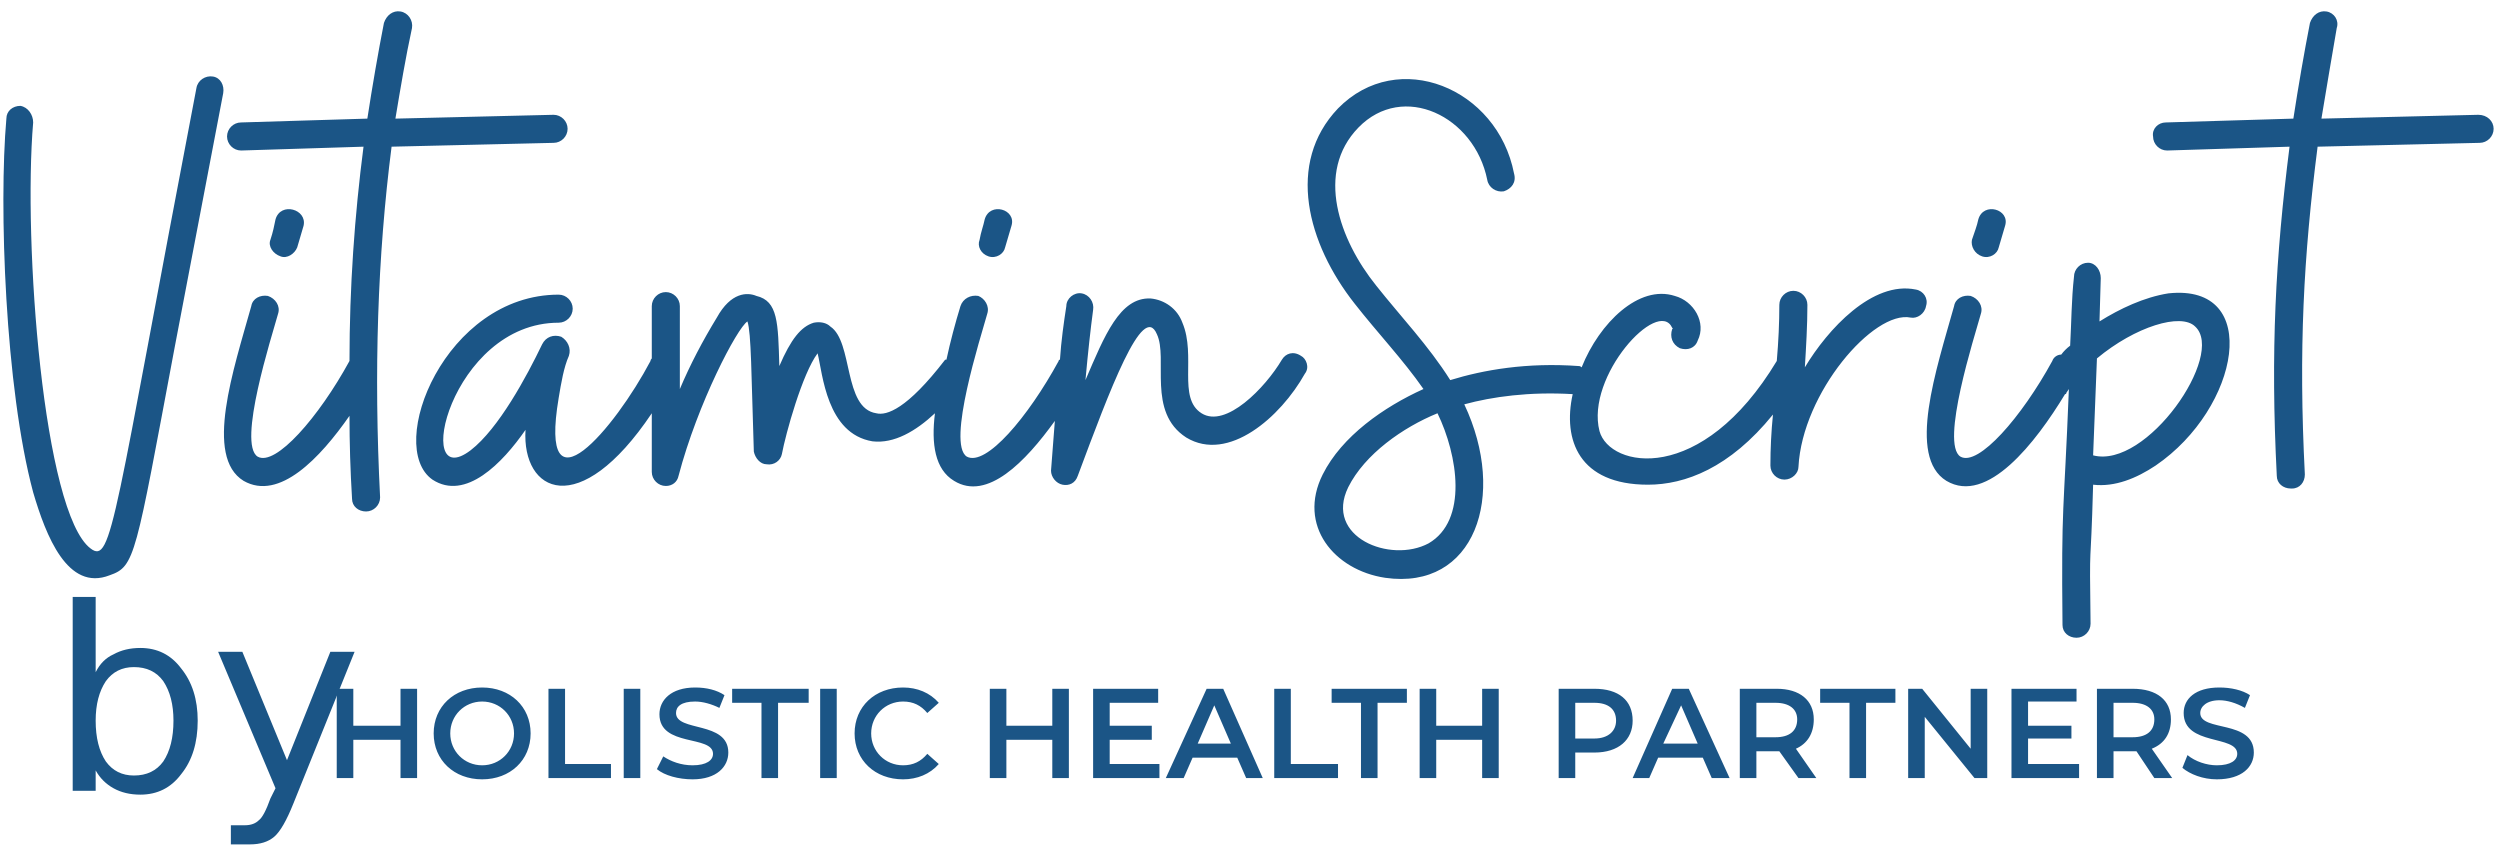<svg width="196" height="67" viewBox="0 0 196 67" fill="none" xmlns="http://www.w3.org/2000/svg">
<path fill-rule="evenodd" clip-rule="evenodd" d="M8.6 45.1C5.3 46.4 3.6 42 2.6 38.6C0.4 30.4 -0.1 16.1 0.5 9.3C0.5 8.7 1 8.3 1.6 8.3C2.2 8.4 2.6 9 2.6 9.6C1.8 19 3.4 40.2 7.1 43C8.8 44.3 8.9 40.8 15.4 6.9C15.5 6.3 16.1 5.9 16.7 6C17.3 6.1 17.6 6.7 17.5 7.3L13.7 27.2C10.6 43.7 10.6 44.4 8.6 45.1ZM28.7 40.1C28.1 40.1 27.6 39.7 27.6 39.1C27.467 36.9 27.4 34.733 27.4 32.6C25.1 35.9 21.9 39.3 19.1 37.7C16 35.8 18.3 29 19.7 24C19.8 23.4 20.4 23.1 21 23.2C21.6 23.4 22 24 21.8 24.6C21.3 26.4 18.6 34.8 20.2 35.8C21.6 36.6 25 32.7 27.4 28.3C27.4 22.5 27.8 16.9 28.5 11.5L18.9 11.8C18.3 11.8 17.8 11.3 17.8 10.7C17.8 10.1 18.3 9.6 18.9 9.6L28.8 9.3C29.2 6.7 29.633 4.2 30.1 1.8C30.3 1.2 30.8 0.8 31.4 0.9C32 1 32.4 1.6 32.3 2.2C31.8 4.5 31.4 6.9 31 9.3L43.4 9C44 9 44.5 9.5 44.5 10.1C44.5 10.7 44 11.2 43.4 11.2L30.7 11.5C29.6 20.1 29.3 29.1 29.8 39C29.8 39.6 29.3 40.1 28.7 40.1ZM22 20.1C21.4 19.9 21 19.3 21.2 18.8C21.4 18.2 21.5 17.7 21.6 17.2C22 15.8 24.1 16.4 23.8 17.7L23.3 19.4C23.1 19.9 22.5 20.3 22 20.1ZM33.9 37.6C30.2 35 34.9 23.1 43.8 23.1C44.4 23.1 44.9 23.6 44.9 24.2C44.9 24.8 44.4 25.3 43.8 25.3C35.3 25.3 32.3 38.8 36.9 35.3C39.1 33.6 41.3 29.5 42.5 27C42.8 26.4 43.4 26.2 44 26.4C44.5 26.7 44.8 27.3 44.6 27.9C44.2 28.8 44 30 43.8 31.2C42.2 40.7 48.2 33.6 51 28.3C51 28.233 51.033 28.167 51.1 28.1V24C51.1 23.4 51.6 22.9 52.2 22.9C52.8 22.9 53.3 23.4 53.3 24V30.5C54.1 28.6 55.1 26.7 56.2 24.9C57.3 22.9 58.6 22.9 59.3 23.2C61 23.6 61 25.3 61.1 28.7C62 26.6 62.8 25.6 63.8 25.3C64.3 25.2 64.8 25.3 65.1 25.6C66.9 26.8 66.1 32 68.7 32.4C69.5 32.6 71.1 32.1 74.1 28.2C74.1 28.2 74.133 28.2 74.2 28.2C74.5 26.8 74.9 25.3 75.3 24C75.5 23.4 76.1 23.1 76.7 23.2C77.2 23.4 77.6 24 77.4 24.6C76.9 26.4 74.2 34.8 75.8 35.8C77.3 36.6 80.6 32.7 83 28.3C83 28.233 83.033 28.2 83.1 28.2C83.2 26.7 83.4 25.3 83.6 24C83.6 23.4 84.2 22.9 84.8 23C85.4 23.1 85.8 23.7 85.7 24.3C85.5 25.8 85.3 27.6 85.1 29.8C86.6 26.3 87.8 23.3 90.2 23.4C91.3 23.5 92.3 24.2 92.7 25.3C93.8 27.9 92.3 31.2 94.2 32.4C96.1 33.6 99.2 30.4 100.5 28.2C100.8 27.7 101.4 27.5 102 27.9C102.4 28.1 102.7 28.8 102.3 29.3C100.4 32.7 96.3 36.3 93 34.3C89.9 32.3 91.6 28.1 90.7 26.2C89.6 23.6 87 30.6 84.5 37.3C84.3 37.9 83.8 38.1 83.3 38C82.8 37.9 82.4 37.4 82.4 36.9C82.5 35.7 82.6 34.4 82.7 33C80.4 36.2 77.4 39.3 74.8 37.7C73.3 36.8 73 34.8 73.3 32.4C71.8 33.8 70.1 34.8 68.4 34.6C64.8 34 64.5 29.3 64.1 27.7C62.9 29.3 61.6 34 61.3 35.6C61.2 36.1 60.7 36.5 60.1 36.4C59.6 36.4 59.2 35.9 59.1 35.4C58.9 29.3 58.9 26.1 58.6 25.2C57.8 25.7 54.7 31.6 53.2 37.3C53.1 37.8 52.7 38.1 52.2 38.1C51.6 38.1 51.1 37.6 51.1 37V32.4C45.4 40.9 40.9 38.6 41.2 33.7C39.4 36.3 36.5 39.3 33.9 37.6ZM77.5 20.1C76.9 19.9 76.6 19.3 76.8 18.8C76.9 18.2 77.1 17.7 77.2 17.2C77.6 15.8 79.7 16.4 79.3 17.7L78.8 19.4C78.7 19.9 78.1 20.3 77.5 20.1ZM108.6 45.3C104.6 44.7 101.7 41.2 103.7 37.2C105.2 34.2 108.5 31.9 111.6 30.5C110 28.2 108 26.1 106.2 23.8C102.5 19.1 100.8 12.8 104.9 8.5C109.6 3.7 117.4 6.9 118.7 13.6C118.9 14.3 118.5 14.8 117.9 15C117.3 15.1 116.7 14.7 116.6 14.1C115.6 9.1 110 6.4 106.5 10C103.1 13.5 105 18.8 107.9 22.4C109.8 24.8 112 27.1 113.7 29.8C116.3 29 119.7 28.4 123.8 28.7C123.867 28.7 123.933 28.733 124 28.8C125.4 25.3 128.5 22.3 131.3 23.2C132.8 23.6 133.8 25.3 133.1 26.7C132.9 27.3 132.3 27.5 131.7 27.3C131.1 27 130.9 26.4 131.1 25.8C131.1 25.8 131.2 25.8 131.1 25.7C130 23.3 124.3 29.5 125.4 33.8C126.2 36.7 133.4 38.1 139.3 28.3C139.433 26.767 139.5 25.3 139.5 23.9C139.5 23.3 140 22.8 140.6 22.8C141.2 22.8 141.7 23.3 141.7 23.9C141.7 25.5 141.6 27.2 141.5 28.8C143.3 25.8 146.8 22 150.2 22.7C150.8 22.8 151.2 23.4 151 24C150.9 24.6 150.3 25 149.8 24.9C146.9 24.3 141.3 30.8 141 36.6C141 37.1 140.5 37.6 139.9 37.6C139.3 37.6 138.8 37.1 138.8 36.5C138.8 35.167 138.867 33.833 139 32.5C135.6 36.7 132.1 38 129.2 38C123.8 38 122.5 34.5 123.3 30.9C119.9 30.7 117 31.1 114.8 31.7C118.2 38.9 115.6 46.3 108.6 45.3ZM112 42.6C115.1 40.8 114.3 35.7 112.7 32.4C110 33.5 107 35.6 105.7 38.2C103.8 42.1 109 44.2 112 42.6ZM155.4 20.1C154.8 19.9 154.5 19.3 154.6 18.8C154.8 18.2 155 17.7 155.1 17.2C155.5 15.8 157.6 16.4 157.2 17.7L156.7 19.4C156.6 19.9 156 20.3 155.4 20.1ZM152.6 37.7C149.5 35.8 151.8 29 153.2 24C153.3 23.4 153.9 23.1 154.5 23.2C155.1 23.4 155.5 24 155.3 24.6C154.8 26.4 152.1 34.8 153.7 35.8C155.1 36.6 158.5 32.7 160.9 28.3C161 28 161.3 27.8 161.6 27.8C161.8 27.533 162.033 27.3 162.3 27.1C162.4 25.3 162.4 23.5 162.6 21.7C162.6 21.1 163.1 20.6 163.7 20.6C164.3 20.6 164.7 21.2 164.7 21.8L164.6 25.2C166.2 24.2 168.1 23.3 170 23C177.4 22.2 175.6 32 169 36.5C167.5 37.5 165.8 38.2 164.1 38C163.9 45.4 163.8 41.6 163.9 48.9C163.9 49.5 163.4 50 162.8 50C162.2 50 161.7 49.6 161.7 49C161.6 39.2 161.8 40.6 162.2 30.5L162 30.8C162 30.867 161.967 30.9 161.9 30.9C159.6 34.7 155.8 39.6 152.6 37.7ZM164.1 35.7C168.3 36.8 174.5 27.8 172.1 25.6C171 24.5 167.4 25.6 164.4 28.1C164.3 30.6 164.2 33.2 164.1 35.7ZM179.6 38.3C179 38.3 178.5 37.9 178.5 37.3C178 27.5 178.4 20.2 179.5 11.5L169.9 11.8C169.3 11.8 168.8 11.3 168.8 10.7C168.7 10.1 169.2 9.6 169.8 9.6L179.8 9.3C180.2 6.7 180.633 4.2 181.1 1.8C181.3 1.2 181.8 0.8 182.4 0.9C183 1 183.4 1.6 183.2 2.2C182.8 4.5 182.4 6.9 182 9.3L194.3 9C195 9 195.5 9.5 195.5 10.1C195.5 10.7 195 11.2 194.4 11.2L181.7 11.5C180.6 20.1 180.2 27.4 180.7 37.2C180.7 37.8 180.3 38.3 179.7 38.3H179.6Z" fill="#1B5586"/>
<path d="M31.4 54V56.9H27.7V54H26.4V61H27.7V58H31.4V61H32.7V54H31.4ZM37.8 61.1C40 61.1 41.6 59.6 41.6 57.5C41.6 55.4 40 53.9 37.8 53.9C35.6 53.9 34 55.4 34 57.5C34 59.6 35.6 61.1 37.8 61.1ZM37.8 60C36.4 60 35.3 58.9 35.3 57.5C35.3 56.1 36.4 55 37.8 55C39.2 55 40.3 56.1 40.3 57.5C40.3 58.9 39.2 60 37.8 60ZM43 61H47.9V59.9H44.3V54H43V61ZM48.9 61H50.2V54H48.9V61ZM54.3 61.1C56.2 61.1 57.1 60.1 57.1 59C57.1 56.5 53 57.4 53 55.9C53 55.4 53.4 55 54.5 55C55.1 55 55.8 55.2 56.4 55.5L56.8 54.5C56.2 54.1 55.4 53.9 54.5 53.9C52.6 53.9 51.7 54.9 51.7 56C51.7 58.6 55.9 57.6 55.9 59.1C55.9 59.6 55.4 60 54.3 60C53.4 60 52.6 59.7 52 59.3L51.5 60.3C52.1 60.8 53.2 61.1 54.3 61.1ZM59.7 61H61V55.1H63.4V54H57.4V55.1H59.7V61ZM64.3 61H65.6V54H64.3V61ZM70.8 61.1C71.9 61.1 72.9 60.7 73.6 59.9L72.7 59.1C72.2 59.7 71.6 60 70.8 60C69.4 60 68.3 58.9 68.3 57.5C68.3 56.1 69.4 55 70.8 55C71.6 55 72.2 55.3 72.7 55.9L73.6 55.1C72.9 54.3 71.9 53.9 70.8 53.9C68.6 53.9 67 55.4 67 57.5C67 59.6 68.6 61.1 70.8 61.1ZM82.5 54V56.9H78.9V54H77.6V61H78.9V58H82.5V61H83.8V54H82.5ZM87 59.9V58H90.3V56.9H87V55.1H90.8V54H85.7V61H90.9V59.9H87ZM97.7 61H99L95.9 54H94.6L91.4 61H92.8L93.5 59.4H97L97.7 61ZM93.9 58.3L95.2 55.3L96.5 58.3H93.9ZM99.9 61H104.9V59.9H101.2V54H99.9V61ZM106.7 61H108V55.1H110.3V54H104.4V55.1H106.7V61ZM116.2 54V56.9H112.6V54H111.3V61H112.6V58H116.2V61H117.5V54H116.2ZM125 54H122.2V61H123.5V59H125C126.9 59 128 58 128 56.5C128 54.9 126.9 54 125 54ZM125 57.9H123.5V55.1H125C126.1 55.1 126.7 55.6 126.7 56.5C126.7 57.3 126.1 57.9 125 57.9ZM134.2 61H135.6L132.4 54H131.1L128 61H129.3L130 59.4H133.5L134.2 61ZM130.4 58.3L131.8 55.3L133.1 58.3H130.4ZM142.4 61L140.8 58.7C141.7 58.3 142.2 57.5 142.2 56.4C142.2 54.9 141.1 54 139.3 54H136.4V61H137.7V58.9H139.3C139.4 58.9 139.4 58.9 139.5 58.9L141 61H142.4ZM140.9 56.4C140.9 57.3 140.3 57.8 139.2 57.8H137.7V55.1H139.2C140.3 55.1 140.9 55.6 140.9 56.4ZM145 61H146.3V55.1H148.6V54H142.7V55.1H145V61ZM154.5 54V58.7L150.7 54H149.6V61H150.9V56.2L154.8 61H155.8V54H154.5ZM159 59.9V57.9H162.4V56.9H159V55H162.8V54H157.7V61H163V59.9H159ZM170.3 61L168.7 58.7C169.7 58.3 170.2 57.5 170.2 56.4C170.2 54.9 169.1 54 167.2 54H164.4V61H165.7V58.9H167.2C167.3 58.9 167.4 58.9 167.5 58.9L168.9 61H170.3ZM168.9 56.4C168.9 57.3 168.3 57.8 167.2 57.8H165.7V55.1H167.2C168.3 55.1 168.9 55.6 168.9 56.4ZM173.8 61.1C175.8 61.1 176.7 60.1 176.7 59C176.7 56.4 172.5 57.4 172.5 55.9C172.5 55.4 173 54.9 174 54.9C174.6 54.9 175.3 55.1 176 55.5L176.4 54.5C175.8 54.1 174.9 53.9 174 53.9C172.1 53.9 171.2 54.8 171.2 55.9C171.2 58.5 175.4 57.6 175.4 59.1C175.4 59.6 174.9 60 173.8 60C173 60 172.1 59.7 171.5 59.2L171.1 60.2C171.7 60.7 172.7 61.1 173.8 61.1Z" fill="#1B5586"/>
<path d="M13.6 56.5C13.6 55.233 13.334 54.2 12.8 53.4C12.267 52.667 11.5 52.3 10.5 52.3C9.567 52.3 8.834 52.667 8.3 53.4C7.767 54.2 7.5 55.233 7.5 56.5C7.5 57.833 7.767 58.9 8.3 59.7C8.834 60.433 9.567 60.8 10.5 60.8C11.5 60.8 12.267 60.433 12.8 59.7C13.334 58.9 13.6 57.833 13.6 56.5ZM7.5 46.8V52.7C7.834 52.033 8.3 51.567 8.9 51.3C9.5 50.967 10.2 50.8 11 50.8C12.334 50.8 13.4 51.333 14.2 52.4C15.067 53.467 15.5 54.833 15.5 56.5C15.5 58.233 15.067 59.633 14.2 60.7C13.4 61.767 12.334 62.3 11 62.3C10.2 62.3 9.5 62.133 8.9 61.8C8.3 61.467 7.834 61 7.5 60.4V62H5.7V46.8H7.5ZM27.8 51.1L23 63C22.467 64.333 21.967 65.2 21.5 65.6C21.034 66 20.4 66.2 19.6 66.2H18.1V64.7H19.2C19.667 64.7 20.034 64.567 20.3 64.3C20.567 64.1 20.867 63.533 21.2 62.6L21.6 61.8L17.1 51.1H19L22.5 59.6L25.9 51.1H27.8Z" fill="#1B5586"/>
</svg>
